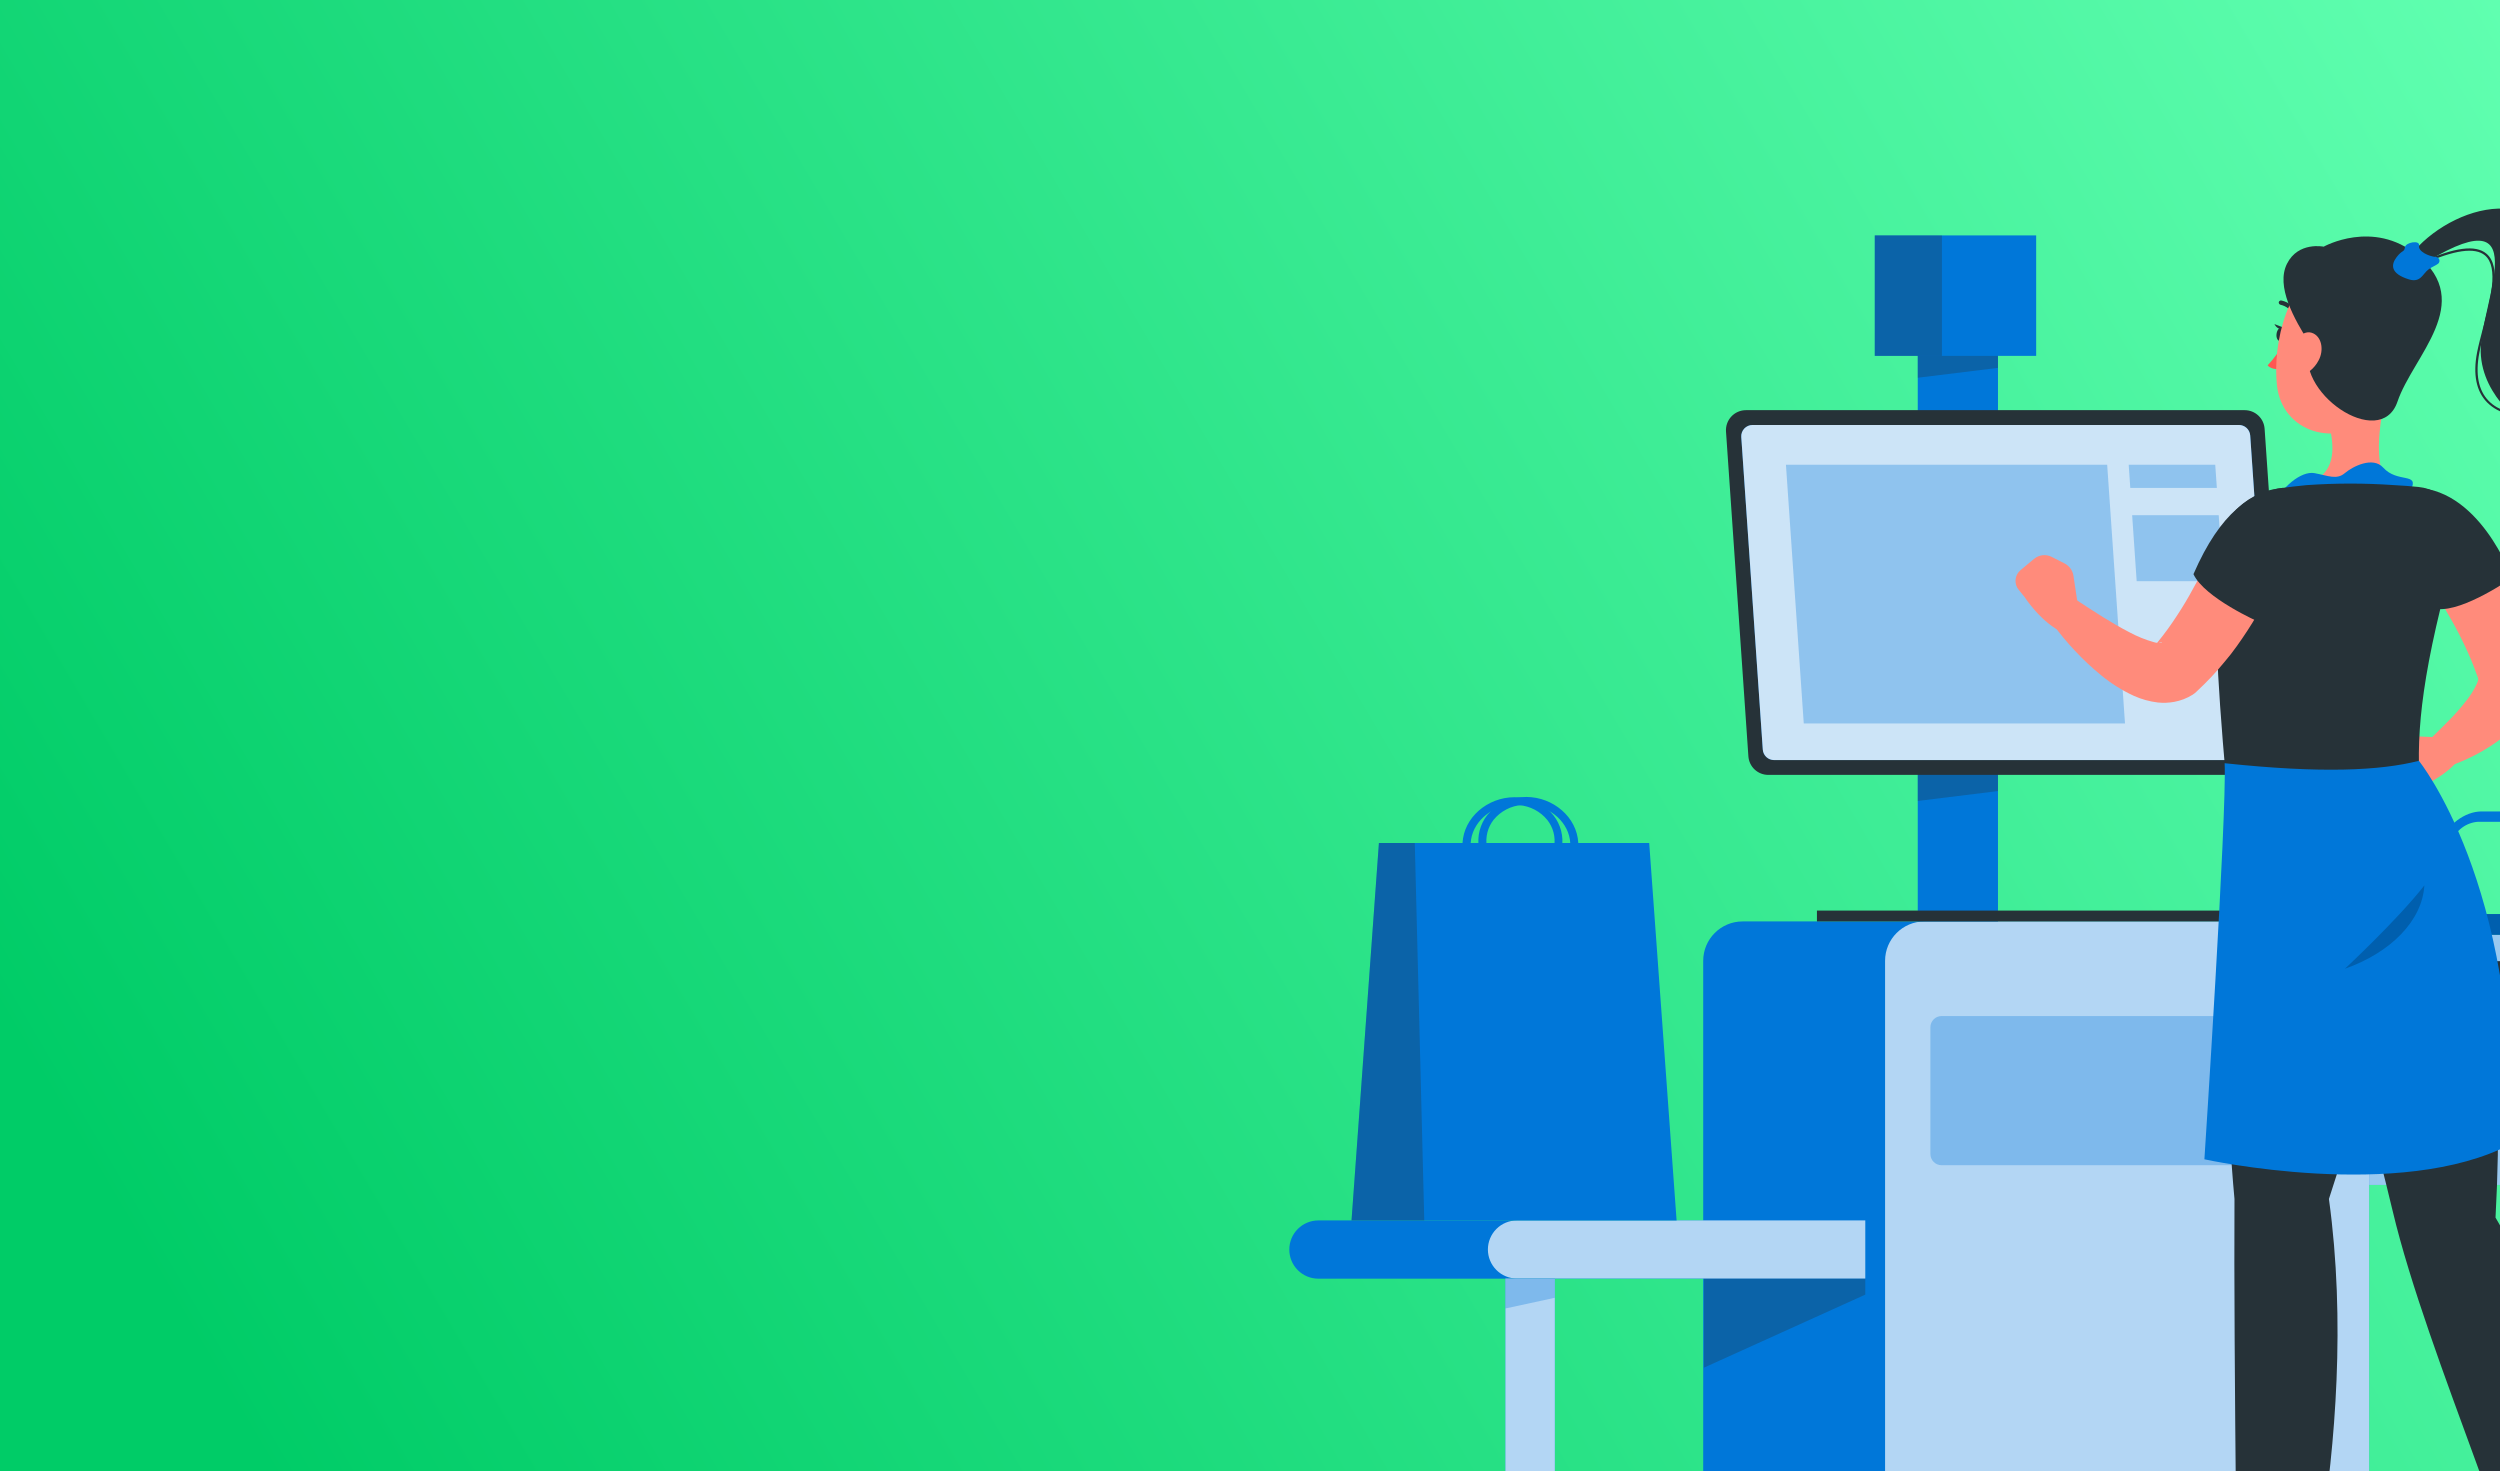 <svg width="328" height="193" viewBox="0 0 328 193" fill="none" xmlns="http://www.w3.org/2000/svg">
<rect x="0" y="0" width="328" height="193" fill="#808080" stroke="none"/>
<rect width="328" height="193" fill="url(#paint0_linear_1_5293)"/>
<path d="M295.616 147.843H345.124C346.135 147.843 347.104 148.244 347.818 148.958C348.532 149.673 348.934 150.642 348.934 151.652C348.934 152.662 348.532 153.631 347.818 154.345C347.104 155.06 346.135 155.461 345.124 155.461H295.616V147.843Z" fill="#0077D9"/>
<path opacity="0.6" d="M295.616 147.843H345.124C346.135 147.843 347.104 148.244 347.818 148.958C348.532 149.673 348.934 150.642 348.934 151.652C348.934 152.662 348.532 153.631 347.818 154.345C347.104 155.06 346.135 155.461 345.124 155.461H295.616V147.843Z" fill="white"/>
<path d="M300.884 124.855H348.192L343.659 147.843H305.411L300.884 124.855Z" fill="#263238"/>
<path d="M299.563 122.649H349.508C349.618 122.648 349.726 122.673 349.825 122.722C349.923 122.771 350.009 122.842 350.075 122.929C350.141 123.017 350.186 123.119 350.206 123.227C350.226 123.335 350.22 123.446 350.19 123.552L349.592 125.591C349.548 125.738 349.458 125.867 349.335 125.958C349.212 126.05 349.063 126.099 348.91 126.099H300.155C300.002 126.099 299.853 126.05 299.73 125.958C299.607 125.867 299.517 125.738 299.473 125.591L298.875 123.552C298.844 123.446 298.839 123.334 298.859 123.226C298.879 123.117 298.924 123.015 298.991 122.927C299.058 122.839 299.145 122.768 299.244 122.72C299.343 122.672 299.452 122.647 299.563 122.649V122.649Z" fill="#0077D9"/>
<path opacity="0.6" d="M299.563 122.649H349.508C349.618 122.648 349.726 122.673 349.825 122.722C349.923 122.771 350.009 122.842 350.075 122.929C350.141 123.017 350.186 123.119 350.206 123.227C350.226 123.335 350.22 123.446 350.19 123.552L349.592 125.591C349.548 125.738 349.458 125.867 349.335 125.958C349.212 126.05 349.063 126.099 348.91 126.099H300.155C300.002 126.099 299.853 126.05 299.73 125.958C299.607 125.867 299.517 125.738 299.473 125.591L298.875 123.552C298.844 123.446 298.839 123.334 298.859 123.226C298.879 123.117 298.924 123.015 298.991 122.927C299.058 122.839 299.145 122.768 299.244 122.72C299.343 122.672 299.452 122.647 299.563 122.649V122.649Z" fill="white"/>
<path d="M328.225 119.922H305.501V122.649H328.225V119.922Z" fill="#0077D9"/>
<path opacity="0.2" d="M328.225 119.922H305.501V122.649H328.225V119.922Z" fill="black"/>
<path d="M318.555 127.624C318.502 127.788 318.394 127.927 318.248 128.019C318.103 128.111 317.93 128.149 317.76 128.127C315.966 127.822 315.081 126.189 315.733 124.222L320.307 110.414C321.031 108.231 323.393 106.461 325.57 106.461H333.673C335.849 106.461 337.033 108.255 336.316 110.414L332.255 122.649H330.898L334.952 110.414C335.431 108.985 334.653 107.818 333.224 107.818H325.121C324.355 107.869 323.621 108.141 323.007 108.602C322.393 109.063 321.927 109.692 321.665 110.414L317.09 124.222C316.701 125.388 317.15 126.38 318.101 126.703C318.191 126.734 318.275 126.782 318.347 126.844C318.419 126.907 318.478 126.984 318.52 127.069C318.562 127.155 318.587 127.248 318.593 127.343C318.599 127.438 318.586 127.534 318.555 127.624Z" fill="#0077D9"/>
<path d="M305.656 120.891H228.634C225.777 120.891 223.461 123.207 223.461 126.063V220.739C223.461 223.596 225.777 225.911 228.634 225.911H305.656C308.513 225.911 310.829 223.596 310.829 220.739V126.063C310.829 123.207 308.513 120.891 305.656 120.891Z" fill="#0077D9"/>
<path d="M244.726 160.12H172.966C171.955 160.121 170.987 160.524 170.272 161.239C169.558 161.954 169.157 162.924 169.157 163.935V163.935C169.155 164.437 169.251 164.934 169.442 165.398C169.632 165.862 169.912 166.284 170.266 166.64C170.62 166.996 171.041 167.278 171.504 167.47C171.968 167.663 172.464 167.762 172.966 167.762H244.726V160.12Z" fill="#0077D9"/>
<path opacity="0.3" d="M244.726 169.855L223.551 179.441V167.738H244.726V169.855Z" fill="#263238"/>
<path opacity="0.7" d="M244.726 160.12H199.021C198.01 160.121 197.041 160.524 196.327 161.239C195.613 161.954 195.212 162.924 195.212 163.935C195.213 164.945 195.615 165.913 196.329 166.627C197.043 167.341 198.011 167.742 199.021 167.744H244.726V160.12Z" fill="white"/>
<path opacity="0.7" d="M305.656 120.891H252.494C249.637 120.891 247.322 123.207 247.322 126.063V220.739C247.322 223.596 249.637 225.911 252.494 225.911H305.656C308.513 225.911 310.829 223.596 310.829 220.739V126.063C310.829 123.207 308.513 120.891 305.656 120.891Z" fill="white"/>
<path d="M203.996 167.744H197.508V225.912H203.996V167.744Z" fill="#0077D9"/>
<path opacity="0.7" d="M203.996 167.744H197.508V225.912H203.996V167.744Z" fill="white"/>
<path opacity="0.3" d="M203.996 170.268L197.508 171.673V167.738H203.996V170.268Z" fill="#0077D9"/>
<path opacity="0.3" d="M303.402 133.305H254.743C253.927 133.305 253.266 133.967 253.266 134.782V151.401C253.266 152.216 253.927 152.878 254.743 152.878H303.402C304.218 152.878 304.879 152.216 304.879 151.401V134.782C304.879 133.967 304.218 133.305 303.402 133.305Z" fill="#0077D9"/>
<path d="M216.375 110.599H180.914L177.32 160.126H219.969L216.375 110.599Z" fill="#0077D9"/>
<path opacity="0.3" d="M185.62 110.599H180.914L177.32 160.126H186.864L185.62 110.599Z" fill="#263238"/>
<path d="M200.803 116.639C197.49 116.639 194.524 114.313 194.028 111.215C193.906 110.465 193.94 109.698 194.13 108.962C194.319 108.226 194.659 107.537 195.128 106.939C195.673 106.264 196.35 105.707 197.119 105.302C197.887 104.898 198.73 104.656 199.595 104.589C203.153 104.266 206.478 106.688 207.004 109.971C207.126 110.723 207.09 111.491 206.9 112.228C206.709 112.965 206.368 113.654 205.898 114.253C205.355 114.929 204.679 115.486 203.911 115.891C203.144 116.295 202.302 116.537 201.437 116.603C201.222 116.627 201.012 116.639 200.803 116.639ZM200.235 105.612C200.056 105.612 199.87 105.612 199.691 105.612C198.969 105.666 198.266 105.867 197.624 106.202C196.983 106.538 196.416 107 195.959 107.561C195.579 108.047 195.304 108.605 195.151 109.202C194.997 109.799 194.969 110.421 195.068 111.03C195.505 113.787 198.321 115.814 201.341 115.539C202.063 115.484 202.766 115.283 203.408 114.948C204.049 114.613 204.616 114.151 205.073 113.589C205.453 113.104 205.728 112.545 205.882 111.948C206.035 111.351 206.063 110.729 205.964 110.121C205.551 107.555 203.04 105.612 200.235 105.612Z" fill="#0077D9"/>
<path d="M198.142 116.639C197.933 116.639 197.723 116.639 197.508 116.639C196.643 116.573 195.801 116.331 195.034 115.927C194.267 115.522 193.59 114.965 193.047 114.289C192.576 113.691 192.235 113.001 192.046 112.264C191.856 111.527 191.823 110.758 191.947 110.007C192.467 106.718 195.792 104.296 199.35 104.625C200.216 104.691 201.059 104.933 201.827 105.337C202.595 105.742 203.273 106.299 203.817 106.975C204.287 107.572 204.628 108.261 204.818 108.997C205.007 109.733 205.041 110.501 204.917 111.251C204.403 114.313 201.431 116.639 198.142 116.639ZM198.74 105.612C195.929 105.612 193.418 107.555 193.005 110.145C192.906 110.753 192.934 111.375 193.087 111.972C193.241 112.569 193.516 113.128 193.896 113.613C194.353 114.174 194.92 114.637 195.561 114.972C196.203 115.307 196.906 115.508 197.628 115.563C200.648 115.832 203.464 113.81 203.907 111.054C204.007 110.445 203.978 109.822 203.824 109.225C203.669 108.628 203.392 108.069 203.01 107.585C202.554 107.024 201.988 106.562 201.348 106.227C200.707 105.891 200.005 105.69 199.284 105.636C199.051 105.618 198.872 105.612 198.692 105.612H198.74Z" fill="#0077D9"/>
<path d="M262.134 43.115H251.609V120.897H262.134V43.115Z" fill="#0077D9"/>
<path opacity="0.3" d="M262.134 84.76H251.609V105.086L262.134 103.788V84.76Z" fill="#263238"/>
<path opacity="0.3" d="M262.134 43.647H251.609V49.561L262.134 48.264V43.647Z" fill="#263238"/>
<path d="M229.388 99.225L226.451 56.618C226.427 56.259 226.476 55.898 226.597 55.559C226.717 55.22 226.906 54.91 227.152 54.647C227.397 54.383 227.694 54.174 228.025 54.03C228.355 53.887 228.711 53.813 229.071 53.813H294.498C295.162 53.812 295.803 54.063 296.289 54.516C296.776 54.969 297.071 55.59 297.117 56.253L300.047 98.86C300.073 99.22 300.024 99.58 299.904 99.92C299.783 100.259 299.595 100.57 299.349 100.834C299.103 101.097 298.806 101.306 298.475 101.45C298.145 101.593 297.788 101.666 297.428 101.665H232.001C231.337 101.667 230.697 101.415 230.212 100.962C229.726 100.509 229.432 99.888 229.388 99.225V99.225Z" fill="#263238"/>
<path d="M293.744 55.757H229.932C229.729 55.757 229.528 55.799 229.342 55.88C229.155 55.961 228.988 56.08 228.849 56.228C228.711 56.377 228.604 56.553 228.536 56.744C228.469 56.935 228.441 57.139 228.455 57.341L231.277 98.34C231.303 98.715 231.47 99.065 231.744 99.322C232.018 99.578 232.379 99.721 232.754 99.722H296.567C296.77 99.722 296.972 99.681 297.159 99.6C297.346 99.519 297.514 99.401 297.653 99.252C297.792 99.103 297.899 98.927 297.968 98.736C298.036 98.544 298.064 98.34 298.05 98.137L295.227 57.132C295.2 56.758 295.032 56.407 294.757 56.152C294.481 55.897 294.12 55.756 293.744 55.757Z" fill="#0077D9"/>
<path opacity="0.8" d="M293.744 55.757H229.932C229.729 55.757 229.528 55.799 229.342 55.88C229.155 55.961 228.988 56.08 228.849 56.228C228.711 56.377 228.604 56.553 228.536 56.744C228.469 56.935 228.441 57.139 228.455 57.341L231.277 98.34C231.303 98.715 231.47 99.065 231.744 99.322C232.018 99.578 232.379 99.721 232.754 99.722H296.567C296.77 99.722 296.972 99.681 297.159 99.6C297.346 99.519 297.514 99.401 297.653 99.252C297.792 99.103 297.899 98.927 297.968 98.736C298.036 98.544 298.064 98.34 298.05 98.137L295.227 57.132C295.2 56.758 295.032 56.407 294.757 56.152C294.481 55.897 294.12 55.756 293.744 55.757Z" fill="white"/>
<path d="M294.39 119.468H238.381V120.891H294.39V119.468Z" fill="#263238"/>
<path opacity="0.3" d="M278.8 94.92H236.653L234.315 60.977H276.462L278.8 94.92Z" fill="#0077D9"/>
<path opacity="0.3" d="M290.85 64.015H279.494L279.285 60.977H290.641L290.85 64.015Z" fill="#0077D9"/>
<path opacity="0.3" d="M291.687 76.256H280.331L279.739 67.597H291.095L291.687 76.256Z" fill="#0077D9"/>
<path d="M267.145 30.886H245.97V46.691H267.145V30.886Z" fill="#0077D9"/>
<path opacity="0.3" d="M254.779 30.886H245.97V46.691H254.779V30.886Z" fill="#263238"/>
<path d="M312.838 98.878L314.004 97.389C314.221 97.113 314.501 96.893 314.82 96.747C315.14 96.602 315.49 96.535 315.84 96.552L319.165 96.702C319.82 96.734 320.457 96.922 321.025 97.249C321.593 97.577 322.074 98.035 322.43 98.585L322.873 99.279C321.079 101.88 317.27 103.387 317.27 103.387L316.229 103.937C316.018 104.057 315.786 104.133 315.545 104.162C315.305 104.191 315.061 104.172 314.827 104.105C314.594 104.039 314.377 103.927 314.187 103.776C313.998 103.625 313.84 103.438 313.723 103.226L312.605 101.169C312.417 100.806 312.34 100.396 312.381 99.989C312.422 99.582 312.581 99.196 312.838 98.878V98.878Z" fill="#FF8B7B"/>
<path d="M324.41 69.056C324.757 69.481 325.008 69.78 325.259 70.138C325.51 70.497 325.761 70.826 326.006 71.167C326.497 71.861 326.945 72.566 327.394 73.272C328.264 74.702 329.063 76.175 329.786 77.685C330.156 78.439 330.491 79.216 330.832 79.993C331.173 80.771 331.46 81.566 331.735 82.385C332.309 84.013 332.772 85.677 333.123 87.367L333.188 87.642C333.231 87.838 333.251 88.039 333.248 88.24C333.245 89.309 333.043 90.368 332.65 91.362C332.316 92.186 331.884 92.966 331.364 93.688C330.484 94.873 329.441 95.927 328.267 96.821C327.216 97.627 326.1 98.343 324.93 98.962C323.778 99.574 322.578 100.092 321.342 100.511C320.859 100.676 320.334 100.673 319.853 100.501C319.372 100.329 318.963 99.999 318.694 99.565C318.425 99.131 318.312 98.618 318.373 98.111C318.433 97.604 318.664 97.132 319.028 96.773L319.177 96.63C319.913 95.894 320.762 95.099 321.497 94.322C322.227 93.573 322.913 92.785 323.555 91.96C324.113 91.273 324.585 90.519 324.96 89.717C325.259 89.047 325.223 88.521 325.133 88.521L325.259 89.37C324.81 88.079 324.332 86.799 323.752 85.525C323.172 84.251 322.556 83.001 321.862 81.758C321.169 80.514 320.457 79.294 319.685 78.098C319.303 77.5 318.908 76.902 318.489 76.304L317.891 75.443L317.341 74.665L317.198 74.462C316.548 73.511 316.288 72.347 316.473 71.21C316.658 70.074 317.273 69.052 318.191 68.356C319.108 67.66 320.259 67.344 321.403 67.474C322.548 67.603 323.598 68.167 324.338 69.05L324.41 69.056Z" fill="#FF8B7B"/>
<path d="M316.205 63.985C314.519 67.812 314.626 72.59 319.793 79.898C323.226 80.275 329.576 75.814 329.576 75.814C329.576 75.814 325.217 63.584 316.205 63.985Z" fill="#263238"/>
<path d="M313.329 50.68C312.33 54.387 311.098 61.181 313.502 63.65C313.502 63.65 309.992 63.124 302.541 67.735C300.382 64.637 301.985 63.65 301.985 63.65C306.171 62.663 306.314 59.602 305.806 56.719L313.329 50.68Z" fill="#FF8B7B"/>
<path d="M298.163 66.407C299.27 64.015 301.877 61.737 303.677 62.078C305.477 62.418 306.571 62.98 307.636 62.078C308.7 61.175 311.331 59.859 312.671 61.348C314.555 63.429 317.407 61.946 316.331 64.224C315.171 66.7 298.163 66.407 298.163 66.407Z" fill="#0077D9"/>
<path d="M299.856 43.874C299.784 44.383 299.461 44.777 299.138 44.753C298.815 44.73 298.612 44.299 298.684 43.791C298.755 43.282 299.078 42.894 299.401 42.918C299.724 42.941 299.934 43.378 299.856 43.874Z" fill="#263238"/>
<path d="M299.539 42.953L298.403 42.517C298.403 42.517 298.875 43.51 299.539 42.953Z" fill="#263238"/>
<path d="M299.748 44.831C299.139 45.957 298.387 47 297.512 47.935C298.08 48.605 299.234 48.401 299.234 48.401L299.748 44.831Z" fill="#FF5652"/>
<path d="M299.013 39.844C298.974 39.779 298.961 39.702 298.977 39.629C299.001 39.554 299.054 39.493 299.123 39.456C299.192 39.419 299.272 39.41 299.348 39.431C299.817 39.536 300.256 39.748 300.629 40.051C301.003 40.354 301.301 40.74 301.5 41.177C301.515 41.213 301.522 41.251 301.521 41.29C301.519 41.328 301.509 41.366 301.492 41.4C301.474 41.434 301.449 41.464 301.418 41.488C301.388 41.511 301.353 41.528 301.315 41.536C301.239 41.559 301.157 41.552 301.085 41.518C301.013 41.483 300.957 41.424 300.926 41.351C300.762 41.007 300.522 40.706 300.223 40.469C299.925 40.233 299.576 40.068 299.204 39.987C299.125 39.965 299.057 39.914 299.013 39.844Z" fill="#263238"/>
<path d="M316.498 43.24C315.368 49.221 315.021 51.774 311.607 54.644C306.47 58.968 299.407 56.684 298.738 50.578C298.14 45.088 300.071 36.226 306.236 34.247C307.547 33.766 308.963 33.648 310.335 33.904C311.707 34.159 312.985 34.78 314.035 35.7C315.085 36.62 315.867 37.805 316.301 39.132C316.734 40.459 316.802 41.878 316.498 43.24V43.24Z" fill="#FF8B7B"/>
<path d="M303.091 45.172C300.926 41.781 298.582 37.547 300.053 34.605C301.524 31.663 304.867 32.363 304.867 32.363C304.867 32.363 311.343 28.727 317.144 33.463C324.834 39.76 316.588 46.691 314.549 52.695C312.294 59.303 300.669 51.301 303.091 45.172Z" fill="#263238"/>
<path d="M336.232 34.181C333.105 22.55 319.386 27.896 315.398 34.779L317.024 35.203C333.392 24.643 325.331 39.91 325.468 46.135C325.606 52.36 331.777 56.193 331.777 56.193C331.777 56.193 339.354 45.806 336.232 34.181Z" fill="#263238"/>
<path d="M332.094 54.74C330.348 54.74 327.908 54.411 326.317 52.803C324.882 51.349 324.434 49.131 324.996 46.224C325.175 45.304 325.462 44.221 325.761 43.079C326.706 39.491 327.884 35.078 326.03 33.511C324.727 32.405 321.982 32.793 317.868 34.653C317.85 34.662 317.831 34.667 317.811 34.669C317.791 34.67 317.772 34.667 317.753 34.66C317.735 34.654 317.718 34.643 317.704 34.63C317.689 34.616 317.678 34.6 317.67 34.581C317.662 34.563 317.658 34.544 317.658 34.524C317.657 34.505 317.661 34.485 317.668 34.467C317.675 34.448 317.686 34.431 317.7 34.417C317.713 34.403 317.73 34.392 317.748 34.384C322.03 32.441 324.804 32.082 326.222 33.284C328.219 34.97 327.071 39.318 326.054 43.157C325.749 44.293 325.456 45.369 325.289 46.284C324.751 49.107 325.169 51.236 326.533 52.617C329.074 55.188 334.121 54.315 334.175 54.303C334.195 54.3 334.215 54.301 334.234 54.306C334.253 54.31 334.272 54.319 334.288 54.33C334.304 54.342 334.317 54.357 334.328 54.374C334.338 54.391 334.345 54.409 334.348 54.429C334.352 54.449 334.351 54.469 334.346 54.488C334.342 54.507 334.333 54.526 334.322 54.542C334.31 54.558 334.295 54.572 334.278 54.582C334.261 54.592 334.242 54.599 334.223 54.602C333.518 54.703 332.806 54.749 332.094 54.74V54.74Z" fill="#263238"/>
<path d="M317.377 32.219C317.527 31.46 315.613 31.777 315.523 32.453C315.434 33.128 315.183 32.752 314.435 33.738C313.688 34.725 313.586 35.885 316.038 36.651C317.592 37.135 317.832 35.939 318.627 35.341C319.064 35.018 319.554 34.85 319.871 34.605C319.949 34.545 320.007 34.462 320.038 34.368C320.068 34.274 320.07 34.173 320.043 34.078C320.016 33.983 319.962 33.898 319.886 33.835C319.811 33.771 319.718 33.731 319.62 33.72C318.615 33.637 317.222 32.967 317.377 32.219Z" fill="#0077D9"/>
<path d="M304.191 47.301C303.923 47.818 303.549 48.274 303.093 48.639C302.638 49.003 302.112 49.269 301.548 49.418C300.143 49.729 299.611 48.108 300.143 46.529C300.621 45.118 301.937 43.246 303.276 43.653C304.616 44.06 304.951 45.931 304.191 47.301Z" fill="#FF8B7B"/>
<path d="M292.112 102.957C292.112 102.957 291.191 136.194 293.164 157.303C293.039 177.115 293.649 222.485 293.649 222.485C293.804 223.496 299.114 223.083 300.017 222.485C300.017 222.485 309.974 189.434 305.555 157.303C316.612 123.779 314.226 102.957 314.226 102.957H292.112Z" fill="#263238"/>
<path d="M298.744 102.957C298.744 102.957 309.543 140.469 313.921 158.894C318.525 178.239 332.208 207.487 333.344 220.308C334.54 220.781 338.361 220.254 340.406 219.262C340.406 219.262 338.534 178.377 327.412 159.749C329.923 113.918 317.485 102.939 317.485 102.939L298.744 102.957Z" fill="#263238"/>
<path d="M290.676 73.087C290.535 76.956 290.591 80.83 290.844 84.694C291.041 89.735 291.388 94.692 292.112 102.957H317.485C316.977 95.811 317.808 87.666 322.365 71.586C322.634 70.745 322.711 69.854 322.592 68.979C322.472 68.104 322.158 67.267 321.673 66.529C321.188 65.791 320.544 65.171 319.788 64.715C319.033 64.258 318.184 63.976 317.305 63.889C316.301 63.788 315.23 63.704 314.136 63.65C310.302 63.378 306.453 63.378 302.619 63.65C301.363 63.764 300.065 63.925 298.827 64.099C296.639 64.424 294.631 65.497 293.145 67.135C291.659 68.774 290.787 70.877 290.676 73.087V73.087Z" fill="#263238"/>
<path d="M317.359 99.817C312.282 101.115 304.556 101.486 291.873 100.134C292.178 106.862 289.217 152.1 289.217 152.1C289.217 152.1 314.931 157.751 329.469 150.079C330.408 115.891 317.359 99.817 317.359 99.817Z" fill="#0077D9"/>
<path opacity="0.2" d="M307.654 127.098C307.654 127.098 314.632 120.598 318.077 116.161C317.802 120.813 313.646 124.987 307.654 127.098Z" fill="black"/>
<path d="M269.154 73.051L270.841 73.906C271.157 74.063 271.431 74.294 271.639 74.579C271.847 74.864 271.984 75.195 272.037 75.544L272.533 78.833C272.636 79.484 272.582 80.149 272.373 80.773C272.165 81.398 271.81 81.963 271.337 82.421L270.739 83.019C267.845 81.788 265.62 78.325 265.62 78.325L264.879 77.41C264.72 77.227 264.599 77.013 264.523 76.782C264.448 76.551 264.419 76.308 264.438 76.066C264.458 75.823 264.525 75.588 264.637 75.372C264.748 75.156 264.902 74.965 265.088 74.809L266.882 73.314C267.195 73.056 267.576 72.893 267.979 72.847C268.383 72.8 268.791 72.871 269.154 73.051V73.051Z" fill="#FF8B7B"/>
<path d="M299.443 73.649C299.258 74.163 299.12 74.522 298.959 74.934C298.797 75.347 298.624 75.718 298.456 76.13C298.122 76.908 297.751 77.655 297.374 78.403C296.612 79.898 295.77 81.352 294.851 82.756C294.396 83.462 293.912 84.156 293.421 84.843C292.931 85.531 292.405 86.201 291.849 86.853C290.757 88.188 289.574 89.447 288.308 90.62L288.141 90.781C287.989 90.926 287.823 91.054 287.645 91.164C286.913 91.619 286.101 91.932 285.253 92.085C284.547 92.215 283.826 92.243 283.112 92.169C282.025 92.039 280.965 91.744 279.966 91.296C278.413 90.58 276.96 89.665 275.643 88.575C274.444 87.596 273.314 86.537 272.258 85.406C271.215 84.3 270.242 83.129 269.346 81.901C269.035 81.476 268.884 80.955 268.919 80.43C268.953 79.904 269.17 79.407 269.533 79.026C269.896 78.644 270.382 78.403 270.905 78.342C271.428 78.282 271.955 78.407 272.396 78.696L272.497 78.762C273.61 79.485 274.788 80.275 275.936 80.98C277.084 81.686 278.244 82.374 279.38 82.954C280.398 83.503 281.473 83.938 282.586 84.251C282.908 84.352 283.248 84.385 283.584 84.347C283.662 84.347 283.656 84.287 283.584 84.287C283.442 84.292 283.303 84.329 283.178 84.395L282.52 84.945C283.393 83.892 284.242 82.816 285.025 81.662C285.809 80.508 286.568 79.324 287.268 78.074C287.968 76.824 288.649 75.592 289.277 74.312C289.594 73.679 289.875 73.033 290.192 72.393L290.617 71.436L290.999 70.569L291.101 70.342C291.572 69.284 292.433 68.449 293.506 68.012C294.578 67.575 295.777 67.57 296.854 67.997C297.93 68.424 298.799 69.251 299.279 70.304C299.76 71.358 299.814 72.556 299.431 73.649H299.443Z" fill="#FF8B7B"/>
<path d="M299.527 64.003C295.383 64.541 291.352 67.113 287.782 75.329C289.241 78.463 296.346 81.59 296.346 81.59C296.346 81.59 304.538 71.484 299.527 64.003Z" fill="#263238"/>
<defs>
<linearGradient id="paint0_linear_1_5293" x1="0" y1="193" x2="328" y2="3.31223e-07" gradientUnits="userSpaceOnUse">
<stop offset="0.078" stop-color="#00CC67"/>
<stop offset="1" stop-color="#60FFB0"/>
</linearGradient>
</defs>
</svg>
